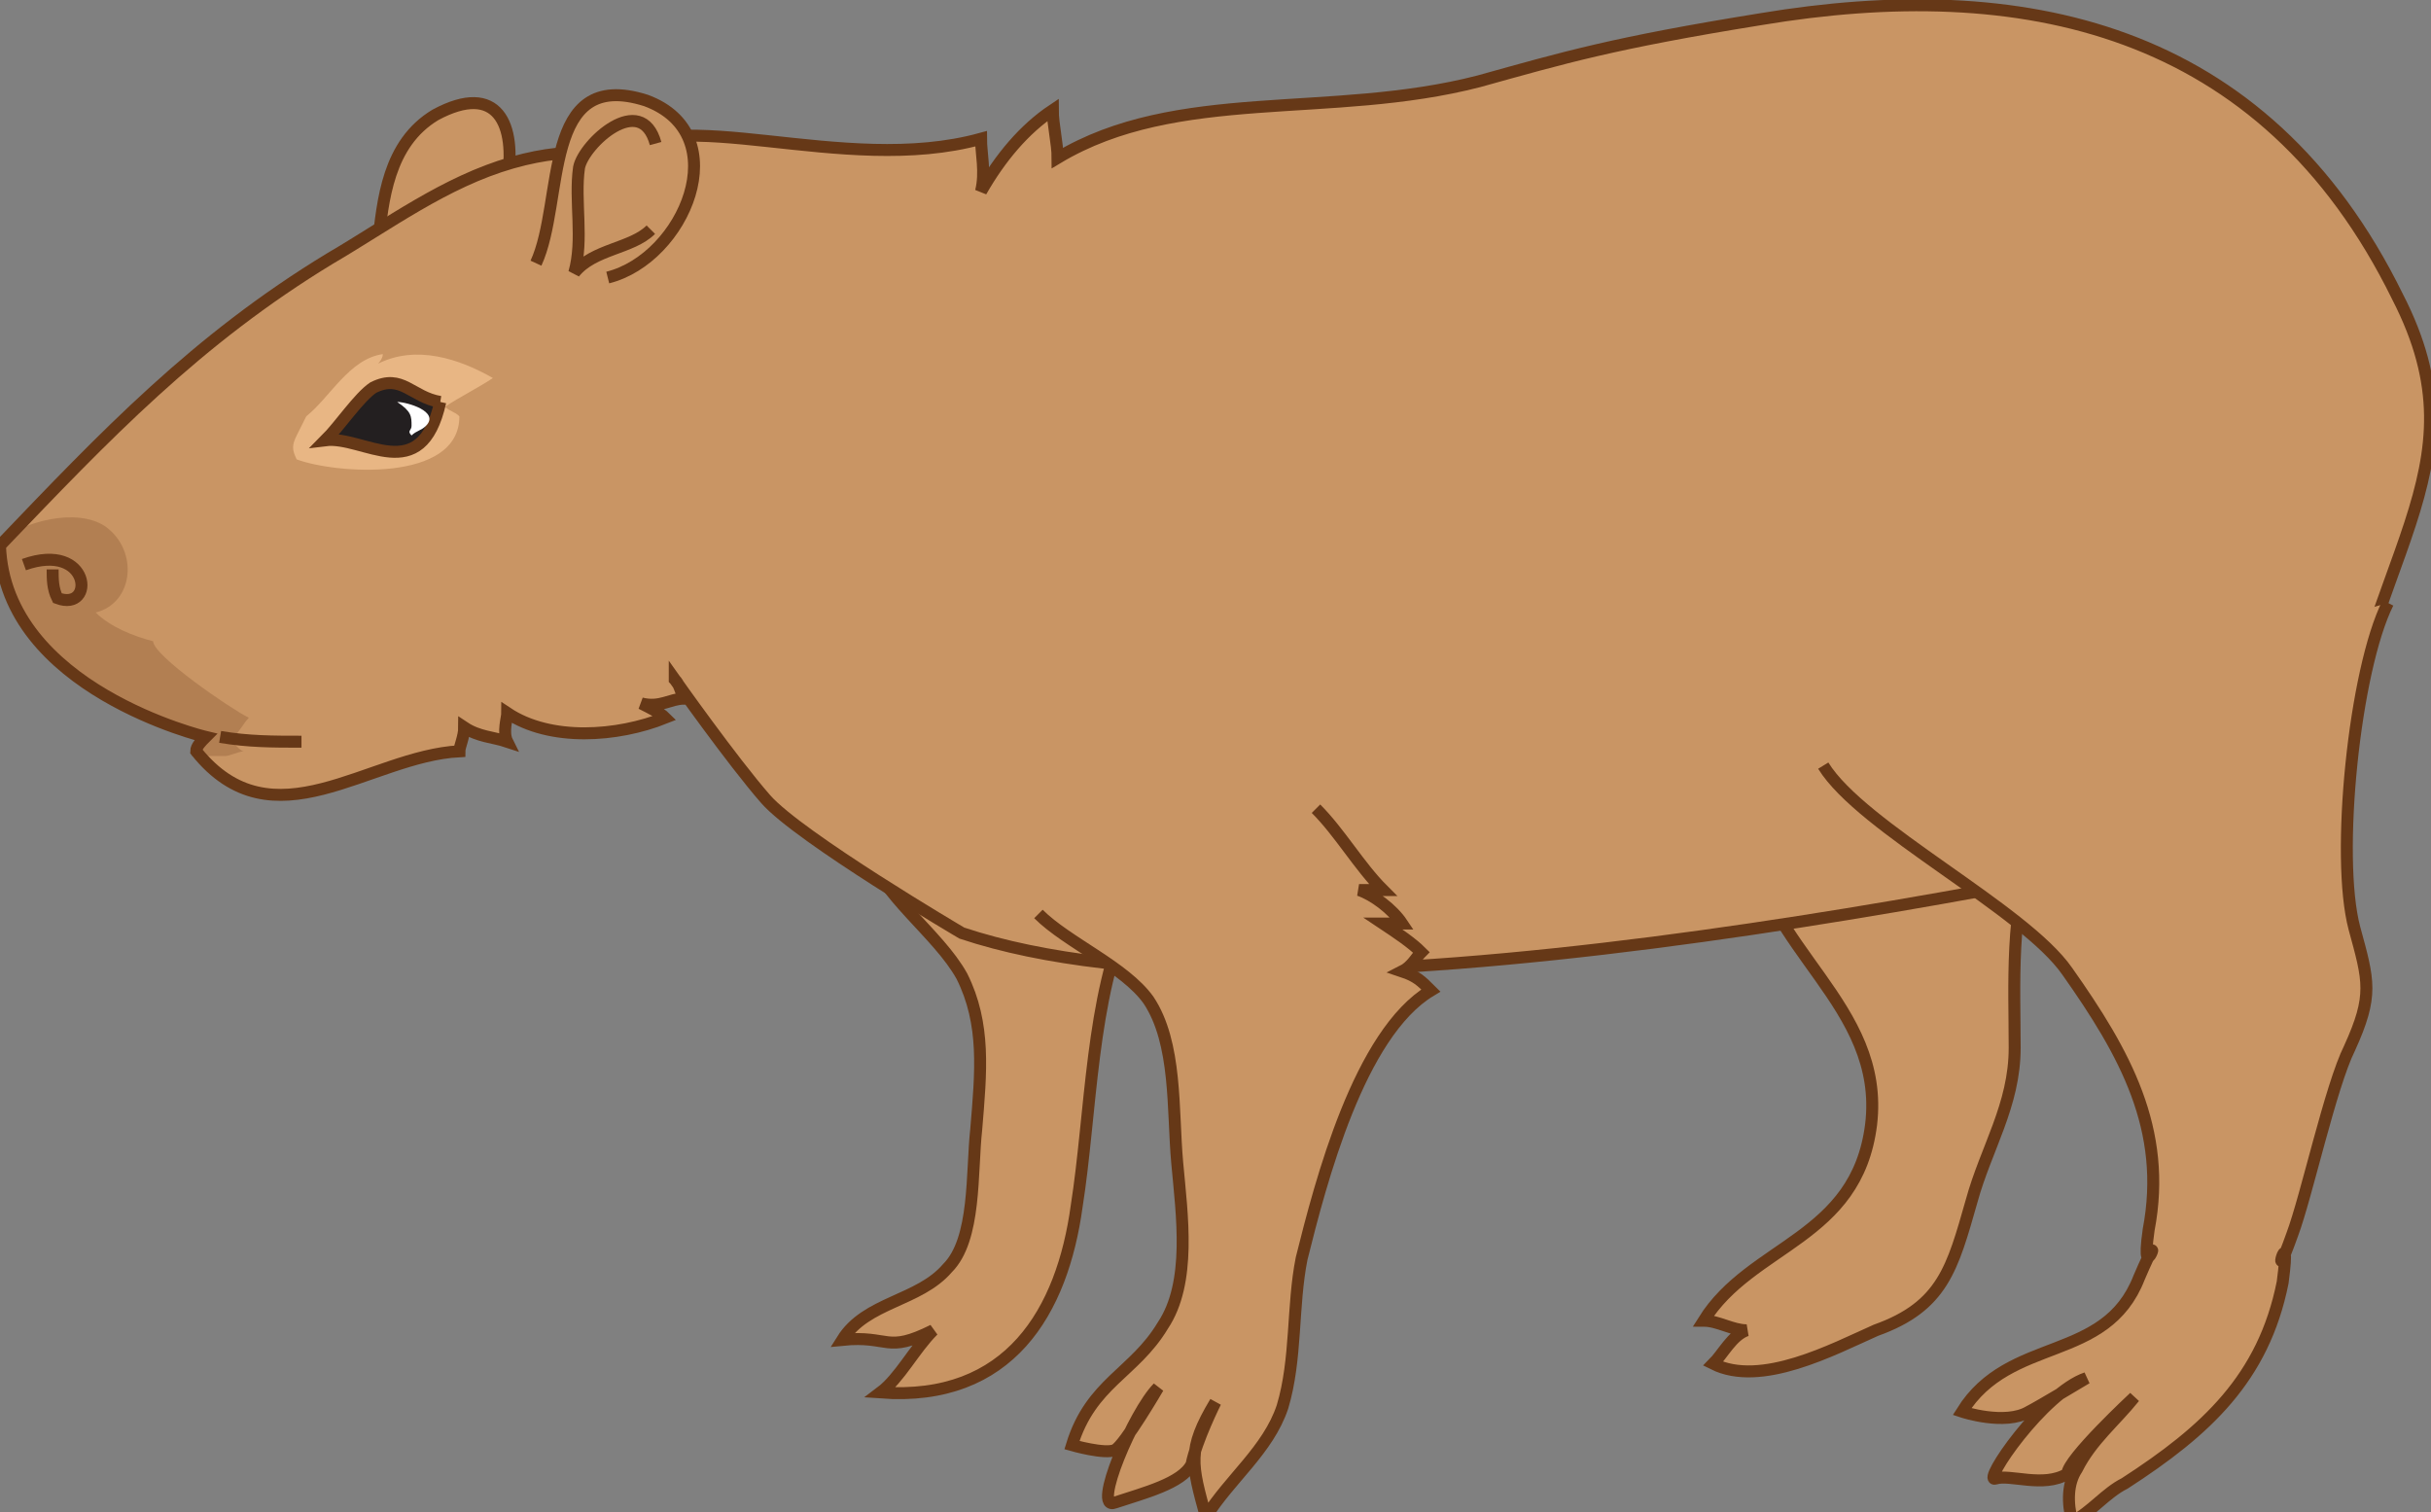 <svg xmlns="http://www.w3.org/2000/svg" version="1.0" viewBox="0 0 50.8 31.6"><rect x="0" y="0" width="50.8" height="31.6" fill="#808080" stroke="none"/><switch><g><path fill="#C99564" stroke="#663817" stroke-width=".25" d="M36.6 17.5c.2 2.3 2.8 3.5 2.5 6-.3 2.4-2.5 2.5-3.5 4.1.3 0 .6.2.9.2-.3.1-.5.5-.7.7 1 .5 2.5-.3 3.4-.7 1.4-.5 1.6-1.3 2-2.7.3-1.1.9-2 .9-3.2 0-1.3-.1-2.9.4-4.2m-24.4 0c.3 1 1.5 1.8 2 2.7.5 1 .4 2 .3 3.2-.1.9 0 2.3-.6 2.9-.6.7-1.7.7-2.2 1.5 1-.1.9.3 1.9-.2-.4.4-.7 1-1.1 1.3 2.7.2 3.8-1.7 4.1-3.9.3-1.9.3-4.4 1.1-6.1m-13-15.3c.2-1.2-.2-2.1-1.5-1.4C8.1 3 8 4.2 7.9 5.1"/><path fill="#C99564" stroke="#663817" stroke-width=".25" d="M14.1 14.2c.1.1.1.2.2.4-.3 0-.5.2-.9.1.2.1.4.2.5.3-1 .4-2.4.5-3.3-.1 0 .1-.1.4 0 .6-.3-.1-.6-.1-.9-.3 0 .2-.1.4-.1.5-1.9.1-3.9 2-5.5 0 0-.1.1-.2.2-.3 0 0-4.2-1-4.3-4 2.2-2.3 4.1-4.3 6.9-6 1.2-.7 2.4-1.6 3.8-2 1.4-.4 2.1-.1 2.1-.1 1.3-1.2 4.8.4 7.7-.4 0 .3.1.7 0 1.1.4-.7.9-1.3 1.5-1.7 0 .3.1.7.1 1 2.5-1.5 5.7-.8 8.8-1.6 1.8-.5 2.8-.8 5.9-1.3 5.4-.9 10.5.1 13.3 5.8 1.9 3.7-.7 5.3-1.5 11-6.4 1.3-21.6 4.6-28.5 2.3 0 0-3.4-2-4.1-2.8-.7-.8-1.9-2.5-1.9-2.5z"/><path fill="#FCCB98" d="M6.4 8.7c.5-.4.9-1.2 1.6-1.3 0 .1-.1.2-.1.2.8-.4 1.7-.1 2.4.3-.3.2-.7.4-1 .6.1.1.2.1.3.2 0 1.4-2.6 1.2-3.4.9-.1-.2-.1-.3 0-.5" opacity=".61"/><path fill="#C99564" stroke="#663817" stroke-width=".25" d="M11.2 5.5c.6-1.3.1-4.1 2.3-3.4 1.9.7.8 3.3-.8 3.7"/><path fill="#231F20" stroke="#663817" stroke-width=".25" d="M9.2 8.4c-.6-.1-.8-.6-1.4-.3-.3.2-.7.8-1 1.1.8-.1 2 1 2.4-.8"/><path fill="#FFF" d="M8.3 8.4c.3.2.3.3.3.5 0 .1-.1.1 0 .2.1-.1.2-.1.3-.2.3-.3-.4-.5-.6-.5"/><path fill="#C99564" stroke="#663817" stroke-width=".25" d="M13.6 4.8c-.4.4-1.2.4-1.6.9.2-.7 0-1.5.1-2.2.1-.5 1.3-1.6 1.6-.5m36.2 9.6c-.7 1.4-1.1 5.3-.7 6.8.3 1.1.4 1.4-.1 2.5-.4.8-.9 3.1-1.2 3.9-.5 1.4 0-.5-.2 1-.4 2-1.6 3.1-3.3 4.2-.4.2-.7.6-1.1.8-.1-.4-.1-.8.1-1.1.3-.6.8-1 1.2-1.5 0 0-1.4 1.3-1.4 1.6-.5.3-1.2 0-1.5.1-.3.1 1-1.8 1.9-2.1 0 0-1 .6-1.2.7-.5.3-1.4 0-1.4 0 1-1.6 3-1 3.7-2.8.6-1.4 0 .4.2-1 .4-2.1-.5-3.7-1.7-5.4-.9-1.3-4.3-3-5.1-4.3m-16.4 3.1c.6.6 1.8 1.1 2.3 1.8.6.9.5 2.3.6 3.4.1 1.1.3 2.5-.3 3.4-.6 1-1.5 1.2-1.9 2.5 0 0 .7.2.9.1.2-.1.9-1.3.9-1.3-.5.5-1.4 2.6-.9 2.4.6-.2 1.4-.4 1.6-.8.1-.5.5-1.3.5-1.3-.6 1-.5 1.3-.2 2.4.5-.8 1.3-1.4 1.6-2.3.3-1 .2-2.1.4-3.1.4-1.6 1.2-4.7 2.7-5.6-.2-.2-.3-.3-.6-.4.2-.1.3-.3.4-.4-.2-.2-.5-.4-.8-.6h.4c-.2-.3-.6-.6-.9-.7h.5c-.5-.5-.9-1.2-1.4-1.7"/><path fill="none" stroke="#663817" stroke-width=".25" d="M.5 11.8c1.4-.5 1.5 1 .7.7-.1-.2-.1-.4-.1-.6"/><path fill="#663817" d="M4.7 15.8c.1 0 .3-.1.4-.1-.1 0-.2-.2-.3-.2.2-.2.3-.4.4-.5-.4-.2-2-1.3-2-1.6-.4-.1-.9-.3-1.2-.6.8-.2.9-1.3.2-1.8-.6-.4-1.7-.1-2.2.3 0 0-.1.9.4 1.6.5.7 2.6 2.2 3.7 2.4l-.1.5h.7z" opacity=".23"/><path fill="none" stroke="#663817" stroke-width=".25" d="M4.6 15.4c.6.1 1.1.1 1.7.1"/></g></switch></svg>
